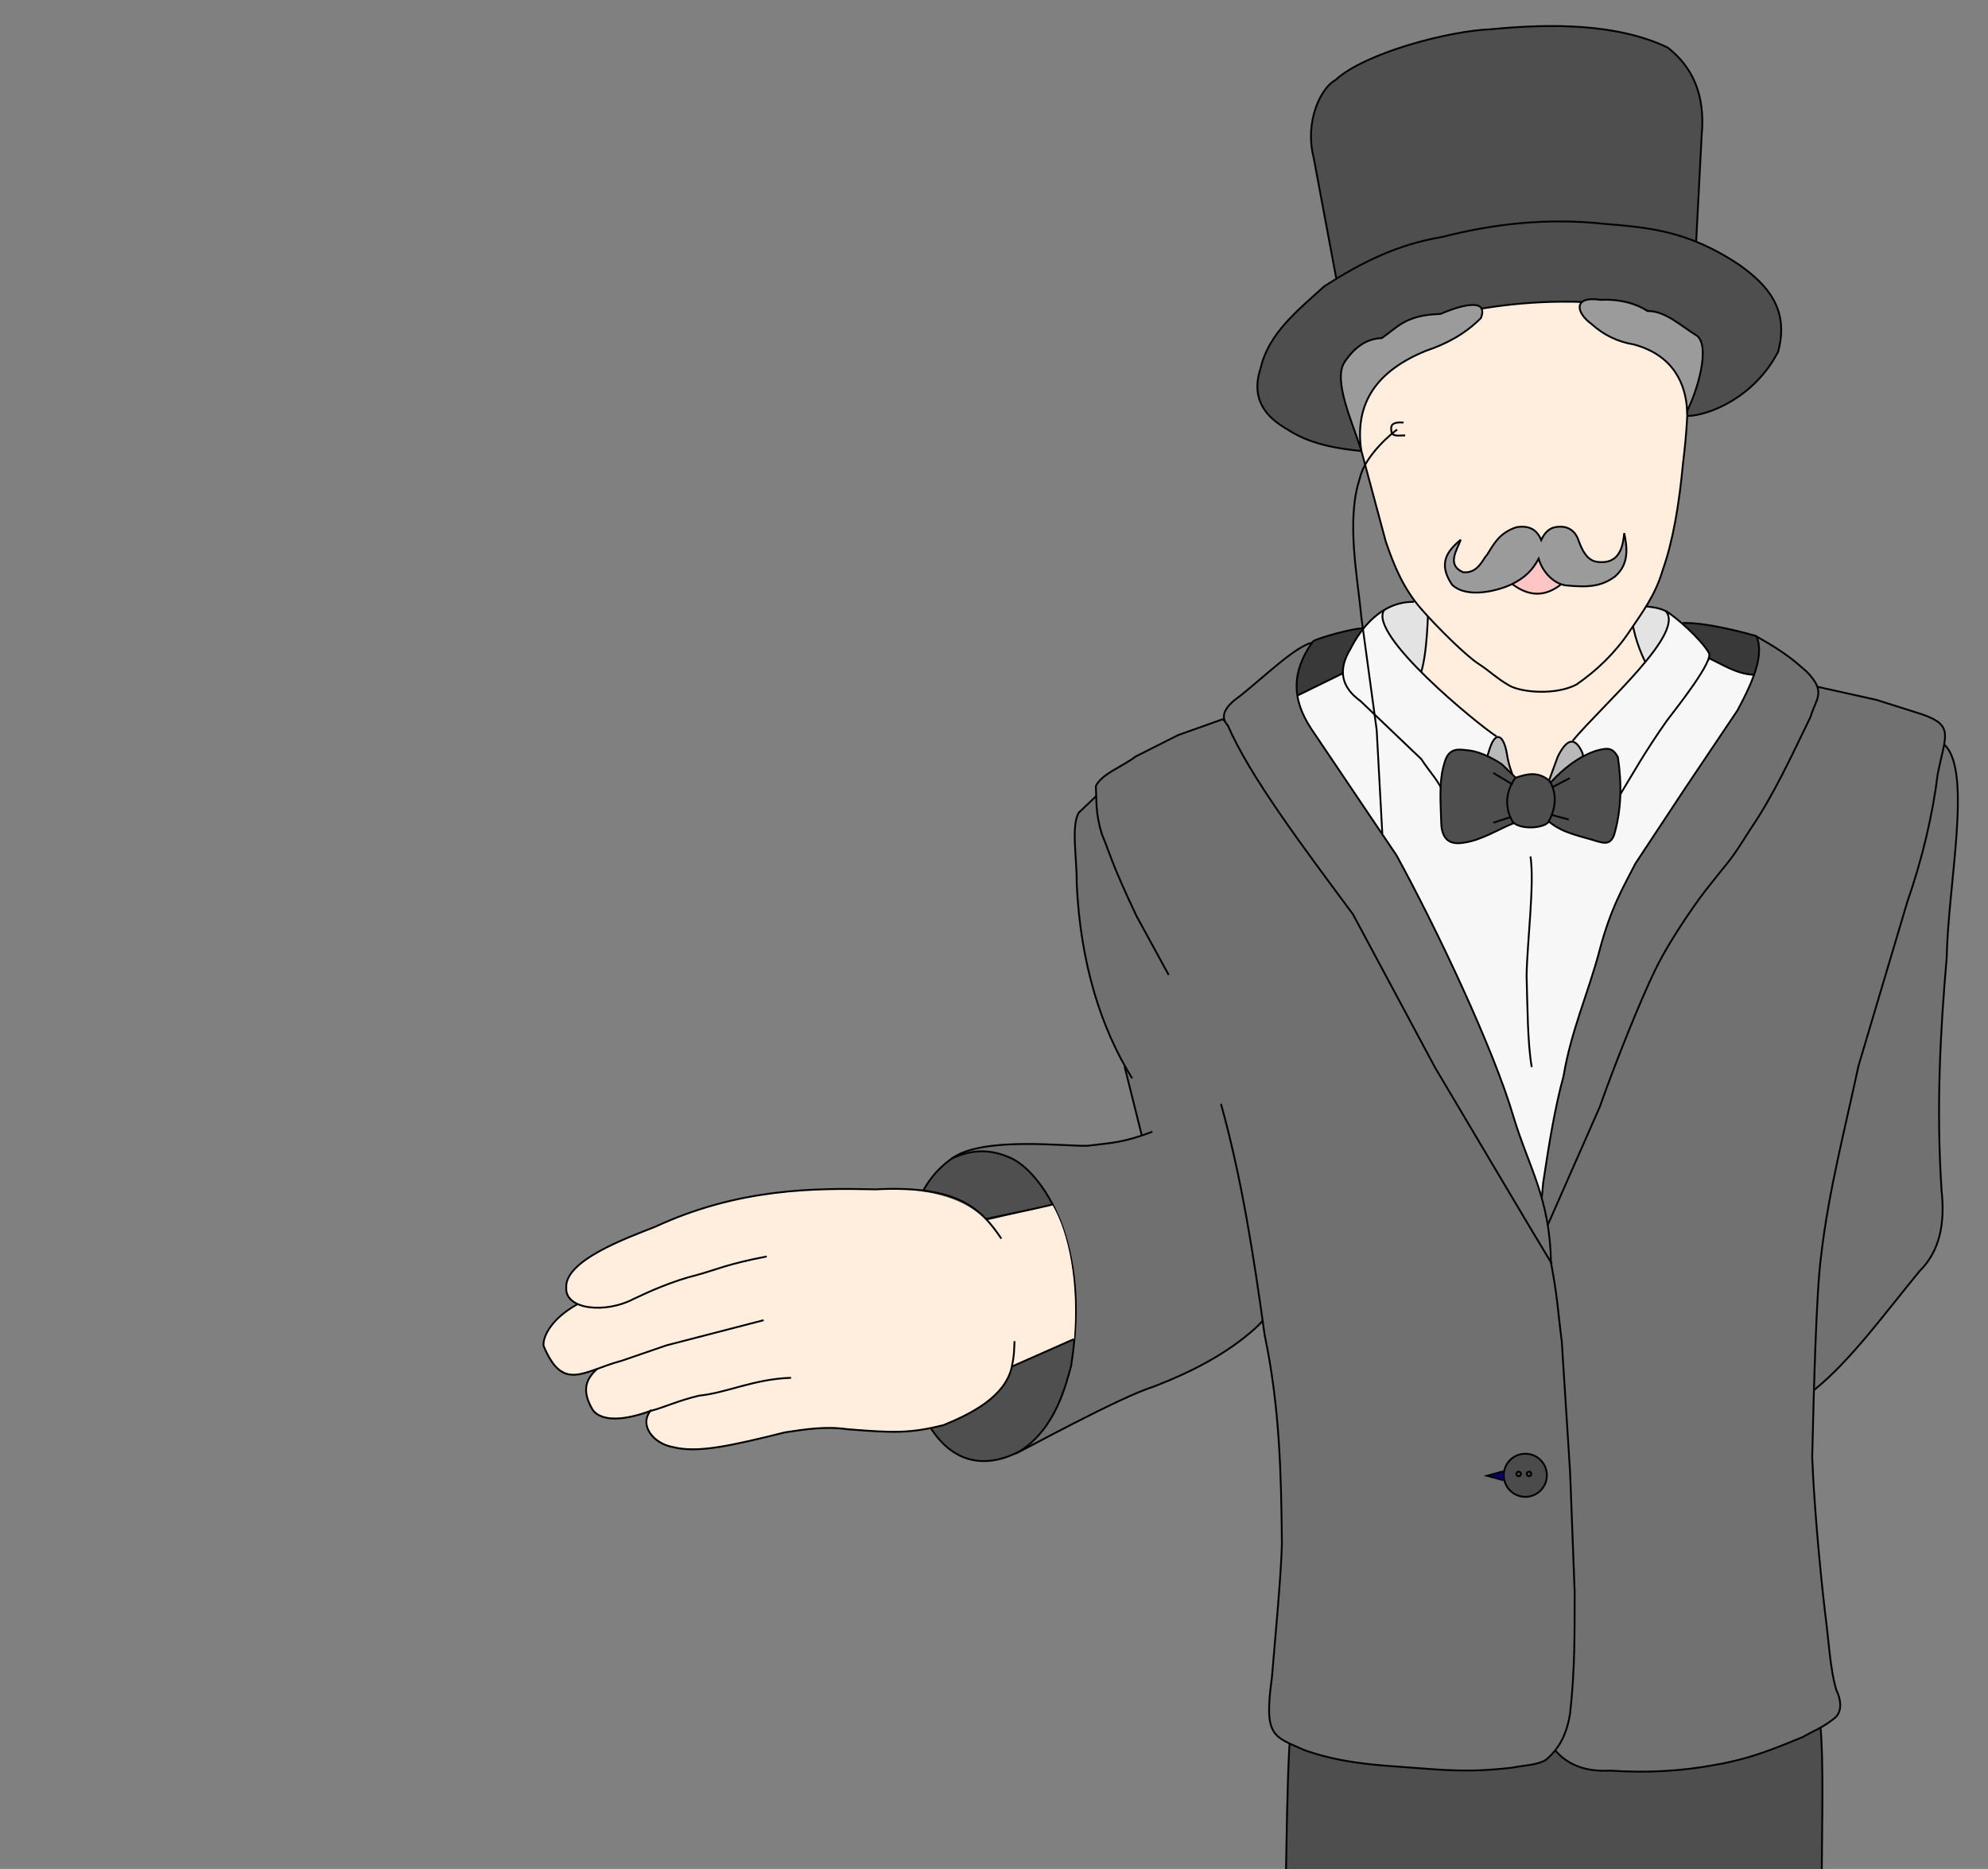 <?xml version="1.0" encoding="UTF-8" standalone="no"?>
<svg
xmlns="http://www.w3.org/2000/svg"
xmlns:dc="http://purl.org/dc/elements/1.1/"
xmlns:cc="http://creativecommons.org/ns#"
xmlns:rdf="http://www.w3.org/1999/02/22-rdf-syntax-ns#"
xmlns:svg="http://www.w3.org/2000/svg"
xmlns:sodipodi="http://sodipodi.sourceforge.net/DTD/sodipodi-0.dtd"
xmlns:inkscape="http://www.inkscape.org/namespaces/inkscape"
width="1083.0px"
height="1018.0px"
viewBox="0.0 0.0 1083.0 1018.0"
sodipodi:docname="gentleman_tomodeselect_04-xxhdpi.svg">
<rect x="0.0" y="0.0" width="1083.0" height="1018.0" fill="#808080" stroke="none"/>
<g
id="frame_toModeSelect_3"
inkscape:groupmode="layer"
inkscape:label="gentleman_tomodeselect_04-xxhdpi"
style="opacity:1.0;display:inline"
sodipodi:insensitive="true">
<path
style="fill:#707070;fill-opacity:1;stroke:none"
d="m
601.831,429.22
-14.169,13.424
c
-4.292,7.376
-0.9,25.39
-1.119,38.407
1.802,39.702
11.277,72.417
25.493,98.335
l
9.931,38.886
78.551,80.614
7.383,-139.216
-72.245,-130.779
z"
id="path24982"
inkscape:connector-curvature="0"
sodipodi:nodetypes="cccccc"/>
<path
style="fill:#707070;fill-opacity:1;stroke:none"
d="m
627.791,616.435
c
-16.187,6.09
-22.055,5.996
-35.331,7.646
-11.798,0.462
-56.945,-5.329
-73.97,6.925
l
34.752,160.802
c
2.932,-1.305
57.778,-31.251
74.967,-36.421
20.786,-8.066
39.624,-17.626
55.37,-31.64
7.641,-6.861
24.63,-28.476
24.63,-28.476
z"
id="path24978"
inkscape:connector-curvature="0"
sodipodi:nodetypes="cccccccc"/>
<path
style="display:inline;fill:#393939;fill-opacity:1;stroke:none"
d="m
715.173,349.67
c
-1.17,-1.141
24.761,-8.52
28.591,-7.323
l
11.113,26.589
-40.662,17.108
c
-12.2,-8.443
-20.117,-18.144
0.958,-36.374
z"
id="path5383"
inkscape:connector-curvature="0"
sodipodi:nodetypes="ccccc"/>
<path
style="display:inline;fill:#393939;fill-opacity:1;stroke:none"
d="m
916.635,339.344
c
12.749,-0.512
35.506,5.737
40.032,7.064
12.614,20.181
-0.274,28.165
-1.207,41.867
l
-52.563,-18.596
z"
id="path5385"
inkscape:connector-curvature="0"
sodipodi:nodetypes="ccccc"/>
<path
sodipodi:nodetypes="ccccscccc"
inkscape:connector-curvature="0"
id="path5387"
d="m
770.654,328.063
c
-5.84,-0.069
-10.962,1.472
-15.406,3.966
-9.04,5.813
-3.742,14.165
2.819,22.74
l
25.246,27.35
c
0,0
107.296,3.156
109.4,2.104
2.104,-1.052
26.649,-37.869
25.597,-39.272
-0.869,-1.362
-8.029,-11.38
-10.483,-11.926
-3.922,-1.887
-7.298,-2.057
-10.922,-2.546
z"
style="display:inline;fill:#e3e3e3;fill-opacity:1;stroke:none"/>
<path
sodipodi:nodetypes="ccccc"
inkscape:connector-curvature="0"
id="path5391"
d="m
988.632,756.82
c
19.747,-15.941
38.273,-41.647
57.154,-64.518
11.138,-11.028
13.849,-26.27
11.922,-43.83
-2.93,-44.52
-0.759,-86.124
2.805,-126.932
0.778,-40.412
13.922,-101
-1.052,-115.712
l
-31.794,-9.43
-55.538,189.427
-3.967,168.6
z"
style="display:inline;fill:#717171;fill-opacity:1;stroke:#000000;stroke-width:1px;stroke-linecap:butt;stroke-linejoin:miter;stroke-opacity:1"/>
<path
sodipodi:nodetypes="ccccccccccc"
inkscape:connector-curvature="0"
d="m
699.146,1142.993
0.287,-87.775
c
1.747,-22.552
1.097,-118.084
5.242,-117.489
l
117.66,-60.455
160.519,43.101
c
15.993,-8.194
6.98,92.726
10.507,135.412
l
1.964,93.751
c
-69.871,53.59
-123.467,18.973
-137.081,0.179
l
-8.464,-51.113
-15.445,49.841
c
-31.419,22.393
-87.862,42.603
-135.189,-5.452
z"
style="display:inline;fill:#4e4e4e;fill-opacity:1;stroke:#000000;stroke-width:1px;stroke-linecap:butt;stroke-linejoin:miter;stroke-opacity:1"
id="path5393"/>
<path
sodipodi:nodetypes="ccccccc"
inkscape:connector-curvature="0"
id="path5395"
d="m
727.908,151.432
-12.273,-65.583
c
-5.161,-20.288
4.494,-38.525
11.777,-42.15
15.862,-14.819
61.734,-26.879
84.795,-27.769
33.267,-3.225
68.945,-3.062
96.201,9.918
12.945,10.034
20.837,24.86
18.596,48.101
l
-2.975,57.649"
style="display:inline;fill:#4e4e4e;fill-opacity:1;stroke:#000000;stroke-width:1px;stroke-linecap:butt;stroke-linejoin:miter;stroke-opacity:1"/>
<path
sodipodi:nodetypes="ccccccccc"
inkscape:connector-curvature="0"
id="path5397"
d="m
741.297,245.65
c
-26.393,-2.63
-35.14,-8.528
-44.133,-14.381
-11.798,-8.166
-14.475,-18.613
-10.413,-30.745
4.343,-18.942
20.188,-31.414
34.712,-44.629
20.379,-13.005
39.832,-22.776
63.968,-26.778
28.016,-7.159
57.199,-10.588
88.514,-7.19
22.773,1.952
45.328,3.252
73.886,22.563
15.478,11.047
26.961,24.273
20.827,47.109
-12.998,25.145
-38.157,34.836
-49.34,34.96"
style="display:inline;fill:#4e4e4e;fill-opacity:1;stroke:#000000;stroke-width:1px;stroke-linecap:butt;stroke-linejoin:miter;stroke-opacity:1"/>
<path
sodipodi:nodetypes="cc"
inkscape:connector-curvature="0"
id="path5443"
d="m
715.173,349.67
c
-1.17,-1.141
24.761,-8.52
28.591,-7.323"
style="display:inline;fill:none;stroke:#000000;stroke-width:1px;stroke-linecap:butt;stroke-linejoin:miter;stroke-opacity:1"/>
<path
sodipodi:nodetypes="cccccscccccc"
inkscape:connector-curvature="0"
d="m
778.24,326.231
c
-0.389,8.318
-0.555,30.921
-4.711,41.902
l
-0.19,14.904
52.596,51.544
c
0,0
35.415,-1.052
36.817,-1.753
1.403,-0.701
48.038,-58.207
44.531,-60.661
-3.506,-2.454
-10.776,-11.224
-10.776,-11.224
m
0,0
c
-2.641,-5.051
-7.003,-15.761
-7.686,-26.034
l
-9.94,-6.222
-98.53,-3.506
-3.847,5.513"
style="display:inline;fill:#ffeede;fill-opacity:1;stroke:#000000;stroke-width:1px;stroke-linecap:butt;stroke-linejoin:miter;stroke-opacity:1"
id="path5445"/>
<path
sodipodi:nodetypes="cscccscsccccc"
inkscape:connector-curvature="0"
id="path5447"
d="m
864.28,164.564
c
-4.65,-0.201
-9.327,-0.276
-14.017,-0.235
-14.07,0.122
-28.311,1.33
-42.878,3.731
-25.231,5.656
-77.258,32.707
-67.319,71.645
l
14.869,55.275
c
4.607,13.515
9.689,25.616
19.101,36.468
9.412,10.852
25.109,26.078
31.237,30.003
6.128,3.925
9.953,7.943
16.838,11.901
6.886,3.958
25.56,5.381
36.703,-0.5
11.142,-7.721
20.93,-17.084
28.769,-28.769
6.77,-10.177
14.083,-19.39
18.337,-33.97
5.419,-15.335
8.814,-35.175
10.931,-57.773
8.414,-68.705
-3.264,-89.16
-52.572,-87.776"
style="display:inline;fill:#ffeede;fill-opacity:1;stroke:#000000;stroke-width:1px;stroke-linecap:butt;stroke-linejoin:miter;stroke-opacity:1"/>
<path
sodipodi:nodetypes="ccc"
inkscape:connector-curvature="0"
id="path5449"
d="m
764.621,230.157
c
-6.659,-0.477
-7.032,1.789
-6.662,4.558
0.261,3.508
4.614,2.333
7.539,2.454"
style="display:inline;fill:none;stroke:#000000;stroke-width:1px;stroke-linecap:butt;stroke-linejoin:miter;stroke-opacity:1"/>
<path
sodipodi:nodetypes="cc"
inkscape:connector-curvature="0"
id="path5451"
d="m
824.094,318.343
c
8.27,6.065
16.949,7.378
26.386,-0.088
l
2.104,-13.412
-14.727,-6.312
-16.129,6.312
z"
style="display:inline;fill:#ffc5c5;fill-opacity:1;stroke:#000000;stroke-width:1px;stroke-linecap:butt;stroke-linejoin:miter;stroke-opacity:1"/>
<path
sodipodi:nodetypes="ccccccccccccccc"
inkscape:connector-curvature="0"
id="path5453"
d="m
795.78,293.974
c
-7.359,6.08
-12.61,12.925
-4.734,24.545
8.654,8.057
26.049,2.708
31.908,0
7.789,-3.696
12.016,-8.097
15.253,-14.201
2.412,8.085
8.918,13.831
14.902,14.552
11.913,1.159
19.168,0.677
26.604,-4.785
8.104,-6.893
6.632,-16.305
5.129,-23.705
-0.695,5.881
-1.719,17.124
-14.376,15.691
-4.059,-0.387
-7.466,-3.253
-10.344,-11.221
-1.672,-5.233
-5.351,-8.524
-11.571,-7.889
-4.296,0.236
-7.091,3.093
-8.941,7.188
-2.651,-6.564
-7.589,-7.901
-13.5,-7.013
-9.753,3.311
-12.419,9.493
-16.129,15.253
-1.944,1.541
-4.574,10.173
-12.974,9.292
-9.078,-4.035
-3.344,-12.025
-1.227,-17.707
z"
style="display:inline;fill:#9b9b9b;fill-opacity:1;stroke:#000000;stroke-width:1px;stroke-linecap:butt;stroke-linejoin:miter;stroke-opacity:1"/>
<path
sodipodi:nodetypes="cc"
inkscape:connector-curvature="0"
id="path5455"
d="m
916.635,339.344
c
12.749,-0.512
35.506,5.737
40.032,7.064"
style="display:inline;fill:none;stroke:#000000;stroke-width:1px;stroke-linecap:butt;stroke-linejoin:miter;stroke-opacity:1"/>
<g
style="display:inline"
transform="matrix(0.94,0,0,0.94,-456.004,-198.678)"
id="g5457">
<path
style="fill:#f7f7f7;fill-opacity:1;stroke:#000000;stroke-width:1.063px;stroke-linecap:butt;stroke-linejoin:miter;stroke-opacity:1"
d="m
1475.585,592.788
c
8.229,3.906
15.986,8.95
25.197,9.532
l
28.751,17.843
-91.229,224.117
-39.55,135.261
-47.46,-77.518
-55.37,-157.673
-74.354,-119.441
15.556,-10.547
25.839,-12.656
c
71.81,86.467
142.798,94.405
212.62,-8.918
z"
id="path5459"
inkscape:connector-curvature="0"
sodipodi:nodetypes="ccccccccccc"/>
<path
style="fill:none;stroke:#000000;stroke-width:1.063px;stroke-linecap:butt;stroke-linejoin:miter;stroke-opacity:1"
d="m
1372.094,707.642
c
2.401,15.857
-1.94,49.581
-2.264,69.07
0.574,18.701
0.544,38.911
2.983,52.949"
id="path5461"
inkscape:connector-curvature="0"
sodipodi:nodetypes="ccc"/>
<path
sodipodi:nodetypes="cccc"
inkscape:connector-curvature="0"
id="path5463"
d="m
1376.65,680.471
11.293,-30.777
c
4.976,-9.908
9.758,-12.066
14.238,-2.109
l
4.219,20.039
-0.145,12.504
-31.974,5.593
z"
style="fill:#b9b9b9;fill-opacity:1;stroke:none"/>
<path
style="fill:#b9b9b9;fill-opacity:1;stroke:none"
d="m
1345.381,679.288
-0.263,-11.348
c
0.033,-6.127
0.01,-13.403
2.869,-21.255
3.555,-12.465
8.482,-9.894
10.424,1.428
1.635,11.351
8.409,24.588
12.164,31.581
l
3.051,5.841
z"
id="path5465"
inkscape:connector-curvature="0"
sodipodi:nodetypes="ccccccc"/>
<path
id="path5467"
style="fill:#f7f7f7;fill-opacity:1;stroke:none"
d="m
1423.146,673.333
c
8.419,-13.889
14.983,-25.924
28.013,-44.424
6.022,-7.888
27.629,-35.15
24.231,-39.39
-4.524,-7.761
-19.046,-20.768
-25.195,-24.321
12.592,12.344
-35.879,54.095
-53.883,75.658
1.864,0.307
3.896,2.343
5.869,6.728
l
4.219,20.039
4.05,20.302
12.697,-14.592
m
-77.918,-5.183
c
-0.077,-6.338
-0.102,-13.614
2.759,-21.466
1.38,-4.838
2.967,-7.411
4.487,-8.322
-10.959,-7.281
-77.472,-63.398
-64.872,-73.394
-9.566,5.271
-15.708,14.411
-19.892,22.5
-7.489,12.311
-5.103,22.221
5.801,30.058
l
35.299,33.691
c
4.435,7.051
11.54,14.101
13.215,21.152
l
17.76,20.302
5.442,-24.521"
inkscape:connector-curvature="0"
sodipodi:nodetypes="ccccccccccccccccccc"/>
<path
style="fill:none;stroke:#000000;stroke-width:1.063px;stroke-linecap:butt;stroke-linejoin:miter;stroke-opacity:1"
d="m
1304.504,560.108
c
-18.996,-0.226
-30.851,15.579
-36.794,27.36
-7.489,12.311
-5.103,22.221
5.801,30.058
l
35.299,33.691
c
4.435,7.051
11.54,14.101
13.215,21.152"
id="path5469"
inkscape:connector-curvature="0"
sodipodi:nodetypes="ccccc"/>
<path
style="fill:none;stroke:#000000;stroke-width:1.063px;stroke-linecap:butt;stroke-linejoin:miter;stroke-opacity:1"
d="m
1345.229,668.151
c
-0.077,-6.338
-0.102,-13.614
2.759,-21.466
3.555,-12.465
8.482,-9.894
10.424,1.428
1.635,11.351
8.409,24.588
12.283,31.8"
id="path5471"
inkscape:connector-curvature="0"
sodipodi:nodetypes="cccc"/>
<path
style="fill:none;stroke:#000000;stroke-width:1.063px;stroke-linecap:butt;stroke-linejoin:miter;stroke-opacity:1"
d="m
1376.65,680.471
11.293,-30.777
c
4.976,-9.908
9.758,-12.066
14.238,-2.109
l
4.219,20.039"
id="path5473"
inkscape:connector-curvature="0"
sodipodi:nodetypes="cccc"/>
<path
style="fill:none;stroke:#000000;stroke-width:1.063px;stroke-linecap:butt;stroke-linejoin:miter;stroke-opacity:1"
d="m
1423.146,673.333
c
8.419,-13.889
14.983,-25.924
28.013,-44.424
6.022,-7.888
27.629,-35.15
24.231,-39.39
-4.524,-7.761
-19.046,-20.768
-25.195,-24.321
12.592,12.344
-35.879,54.095
-53.666,75.409"
id="path5475"
inkscape:connector-curvature="0"
sodipodi:nodetypes="ccccc"/>
<path
style="fill:none;stroke:#000000;stroke-width:1.063px;stroke-linecap:butt;stroke-linejoin:miter;stroke-opacity:1"
d="m
1352.457,638.127
c
-10.941,-7.046
-75.408,-59.646
-65.037,-73.466"
id="path5477"
inkscape:connector-curvature="0"
sodipodi:nodetypes="cc"/>
<path
style="fill:none;stroke:#000000;stroke-width:1.063px;stroke-linecap:butt;stroke-linejoin:miter;stroke-opacity:1"
d="m
1450.508,565.475
c
-4.302,-2.096
-7.893,-2.277
-11.746,-2.797"
id="path5479"
inkscape:connector-curvature="0"
sodipodi:nodetypes="cc"/>
</g>
<g
transform="matrix(0.94,0,0,0.94,-456.004,-217.485)"
style="display:inline;fill:#4f4f4f;fill-opacity:1"
id="g5481">
<path
style="fill:#4e4e4e;fill-opacity:1;stroke:#000000;stroke-width:1.063px;stroke-linecap:butt;stroke-linejoin:miter;stroke-opacity:1"
d="m
1363.65,682.132
-8.226,-7.962
c
-5.966,-3.899
-11.932,-6.74
-17.898,-7.831
-6.041,-0.568
-12.618,-2.798
-15.288,7.085
-3.351,10.691
-2.189,23.023
-1.864,35.051
0.341,8.22
3.935,12.795
13.051,11.186
10.304,-1.421
20.004,-7.753
29.044,-11.386
2.719,-8.167
2.68,-16.984
1.183,-26.143
z"
id="path5483"
inkscape:connector-curvature="0"
sodipodi:nodetypes="cccccccc"/>
<path
style="fill:#4e4e4e;fill-opacity:1;stroke:#000000;stroke-width:1.063px;stroke-linecap:butt;stroke-linejoin:miter;stroke-opacity:1"
d="m
1383.988,684.498
c
7.333,-7.785
15.491,-14.472
25.971,-18.061
6.117,-1.578
9.525,-2.536
12.788,3.691
2.241,15.073
2.183,30.146
-2.241,45.219
-2.142,5.347
-5.428,4.773
-9.624,3.56
-9.891,-3.157
-19.666,-4.569
-27.817,-11.206
-1.469,-2.438
-2.544,-5.156
-2.285,-8.828
0.859,-5.416
0.371,-10.443
3.208,-14.375
z"
id="path5485"
inkscape:connector-curvature="0"
sodipodi:nodetypes="cccccccc"/>
<path
style="fill:#4e4e4e;fill-opacity:1;stroke:#000000;stroke-width:1.063px;stroke-linecap:butt;stroke-linejoin:miter;stroke-opacity:1"
d="m
1363.29,682.125
c
-6.685,9.357
-5.482,19.016
-1.318,25.708
4.401,4.31
16.957,3.614
20.302,0.132
7.021,-12.135
2.792,-21.373
0.659,-24.257
-6.548,-5.573
-13.095,-3.9
-19.643,-1.582
z"
id="path5487"
inkscape:connector-curvature="0"
sodipodi:nodetypes="ccccc"/>
<path
style="fill:#4f4f4f;fill-opacity:1;stroke:#000000;stroke-width:1.063px;stroke-linecap:butt;stroke-linejoin:miter;stroke-opacity:1"
d="m
1350.502,679.225
11.206,6.723"
id="path5489"
inkscape:connector-curvature="0"
sodipodi:nodetypes="cc"/>
<path
style="fill:#4f4f4f;fill-opacity:1;stroke:#000000;stroke-width:1.063px;stroke-linecap:butt;stroke-linejoin:miter;stroke-opacity:1"
d="m
1350.502,708.096
9.756,-3.164"
id="path5491"
inkscape:connector-curvature="0"/>
<path
style="fill:#4f4f4f;fill-opacity:1;stroke:#000000;stroke-width:1.063px;stroke-linecap:butt;stroke-linejoin:miter;stroke-opacity:1"
d="m
1385.042,687.398
9.756,-5.141"
id="path5493"
inkscape:connector-curvature="0"/>
<path
style="fill:#4f4f4f;fill-opacity:1;stroke:#000000;stroke-width:1.063px;stroke-linecap:butt;stroke-linejoin:miter;stroke-opacity:1"
d="m
1384.515,703.614
9.756,2.637"
id="path5495"
inkscape:connector-curvature="0"
sodipodi:nodetypes="cc"/>
</g>
<path
style="display:inline;fill:#717171;fill-opacity:1;stroke:#000000;stroke-width:1px;stroke-linecap:butt;stroke-linejoin:miter;stroke-opacity:1"
d="m
989.992,374.065
32.178,7.137
24.669,7.796
c
17.946,6.136
12.971,11.473
8.766,32.61
-2.709,21.981
-8.244,45.665
-16.523,69.53
l
-26.606,89.311
c
-7.32,34.212
-16.295,68.466
-20.298,102.841
-2.792,20.388
-4.033,73.493
-4.948,110.349
0.97,24.182
3.76,56.686
7.013,84.855
1.947,13.925
2.683,30.919
6.177,42.116
2.973,6.261
2.947,12.423
-1.332,15.501
-6.124,4.984
-11.32,6.676
-17.015,10.036
-13.959,5.662
-27.672,11.695
-47.439,15.099
-19.328,3.652
-38.468,4.491
-57.465,3.187
-26.695,1.453
-37.209,-15.416
-41.53,-39.299
-2.497,-22.987
-1.253,-44.905
-1.699,-67.306
l
-1.693,-97.149
c
1.968,-27.629
2.836,-58.202
5.075,-79.985
l
16.664,-78.505
c
7.988,-22.724
33.366,-63.221
41.779,-80.272
8.413,-17.051
18.218,-45.826
23.795,-52.47
12.28,-15.665
8.766,-20.71
20.722,-39.611
12.678,-18.49
19.238,-28.689
29.252,-49.253"
id="path5497"
inkscape:connector-curvature="0"
sodipodi:nodetypes="ccccccccccccccccccczccc"/>
<path
sodipodi:nodetypes="cccccccccccccc"
inkscape:connector-curvature="0"
id="path5499"
d="m
890.061,187.632
c
-8.662,-1.441
-16.379,-5.088
-23.058,-11.157
-8.707,-6.313
-10.029,-15.469
4.959,-13.141
10.294,-0.56
19.51,2.017
25.489,6.074
9.914,-0.136
18.54,8.382
27.074,13.513
7.344,6.094
0.07,30.047
-5.427,40.921
-0.686,-14.476
-7.274,-30.316
-29.036,-36.21
z
m
-157.938,10.166
c
5.317,-8.247
11.959,-13.316
20.579,-13.637
8.278,-5.44
12.596,-12.639
31.984,-13.141
7.863,-3.462
26.846,-10.122
22.067,2.231
-8.883,8.93
-19.141,14.192
-30.001,17.852
-29.854,12.219
-38.345,31.275
-35.25,53.954
-4.783,-15.051
-15.069,-37.214
-9.379,-47.259
z"
style="display:inline;fill:#9b9b9b;fill-opacity:1;stroke:#000000;stroke-width:1px;stroke-linecap:butt;stroke-linejoin:miter;stroke-opacity:1"/>
<path
sodipodi:nodetypes="czccccccccccccc"
inkscape:connector-curvature="0"
id="path5501"
d="m
871.518,602.889
c
7.988,-22.724
22.146,-58.312
30.558,-75.363
8.413,-17.051
23.828,-38.813
29.405,-45.457
12.28,-15.665
10.169,-11.594
22.125,-30.494
12.678,-18.49
22.744,-40.611
32.758,-61.175
2.596,-9.541
9.03,-13.209
-2.111,-24.538
-5.808,-4.984
-10.331,-9.68
-27.304,-19.186
3.979,9.908
-1.204,23.065
-10.395,40.217
l
-28.752,42.778
-26.872,40.674
c
-6.721,13.08
-13.548,24.472
-19.636,47.687
-5.939,22.483
-15.473,43.636
-19.498,67.982
-5.024,18.488
-8.082,38.119
-11.135,58.249
l
-3.321,36.199
z"
style="display:inline;fill:#717171;fill-opacity:1;stroke:#000000;stroke-width:1px;stroke-linecap:butt;stroke-linejoin:miter;stroke-opacity:1"/>
<path
sodipodi:nodetypes="cccc"
inkscape:connector-curvature="0"
id="path24828"
d="m
553.242,791.809
c
2.932,-1.305
57.778,-31.251
74.967,-36.421
20.786,-8.066
39.624,-17.626
55.37,-31.64
7.641,-6.861
24.63,-28.476
24.63,-28.476"
style="fill:none;stroke:#000000;stroke-width:1px;stroke-linecap:butt;stroke-linejoin:miter;stroke-opacity:1"/>
<path
sodipodi:nodetypes="cccc"
inkscape:connector-curvature="0"
id="path24826"
d="m
616.746,587.322
c
-16.847,-27.045
-28.212,-62.39
-30.203,-106.271
0.218,-13.016
-3.173,-31.031
1.119,-38.407
l
14.169,-13.424"
style="fill:none;stroke:#000000;stroke-width:1px;stroke-linecap:butt;stroke-linejoin:miter;stroke-opacity:1"/>
<path
sodipodi:nodetypes="cccccccccccccccsccccccc"
inkscape:connector-curvature="0"
id="path5503"
d="m
665.131,601.243
c
11.158,39.97
17.872,82.712
23.803,125.949
8.189,38.679
9.044,75.398
9.404,114.077
-0.544,18.444
-3.559,49.547
-5.436,72.378
-4.441,32.341
0.453,31.944
17.837,39.671
18.545,6.536
35.921,7.911
53.806,9.168
23.833,1.767
35.307,3.118
59.8,0.265
4.431,-1.062
12.648,-1.131
17.72,-4.114
6.704,-5.693
11.25,-12.745
13.283,-25.448
2.741,-24.654
2.424,-45.208
2.468,-66.266
l
-2.468,-64.855
-4.555,-71.555
c
-2.175,-16.478
-2.2,-24.666
-6.774,-47.484
l
-63.371,-135.944
-3.673,1.734
c
-6.048,-16.428
-21.371,-41.361
-48.193,-77.286
-14.528,-19.459
-17.357,-50.499
-62.857,-79.725
l
-24.038,8.551
-23.186,11.666
c
-7.042,5.449
-18.454,9.395
-21.716,16.104
0.427,7.959
-0.262,14.76
3.266,26.238
4.293,9.993
4.397,13.943
18.803,44.436
l
17.602,32.237"
style="display:inline;fill:#707070;fill-opacity:1;stroke:#000000;stroke-width:1px;stroke-linecap:butt;stroke-linejoin:miter;stroke-opacity:1"/>
<g
style="display:inline"
transform="matrix(0.94,0,0,0.94,-456.004,-172.348)"
id="g5505">
<circle
r="13.517"
cy="1045.653"
cx="1407.534"
transform="matrix(-0.924,0,0,-0.924,2669.654,2004.395)"
id="circle5507"
style="fill:#4b4b4b;fill-opacity:1;stroke:#000000;stroke-width:1.151"/>
<circle
r="13.517"
cy="1045.653"
cx="1407.534"
style="fill:none;stroke:#000000;stroke-width:11.014"
id="circle5509"
transform="matrix(-0.097,0,0,-0.097,1507.781,1138.841)"/>
<circle
r="13.517"
cy="1045.653"
cx="1407.534"
transform="matrix(-0.097,0,0,-0.097,1501.781,1138.841)"
id="circle5511"
style="fill:none;stroke:#000000;stroke-width:11.014"/>
<path
inkscape:connector-curvature="0"
id="path5513"
d="m
1356.407,1035.877
-9.508,2.61
9.508,2.61"
style="fill:#0c0066;fill-opacity:1;stroke:#000000;stroke-width:1.063px;stroke-linecap:butt;stroke-linejoin:miter;stroke-opacity:1"
sodipodi:nodetypes="ccc"/>
</g>
<path
sodipodi:nodetypes="ccccc"
inkscape:connector-curvature="0"
id="path5515"
d="m
761.132,233.997
c
-1.684,0.943
-17.656,13.857
-20.331,26.53
-7.648,22.768
-1.106,54.416
0.744,75.126
l
8.43,61.985
3.057,56.367"
style="display:inline;fill:none;stroke:#000000;stroke-width:1px;stroke-linecap:butt;stroke-linejoin:miter;stroke-opacity:1"/>
<path
sodipodi:nodetypes="cccccccccc"
inkscape:connector-curvature="0"
id="path5517"
d="m
844.946,687.654
c
-1.984,-2.975
-63.235,-106.292
-63.235,-106.292
l
-44.629,-83.308
c
-27.184,-36.74
-56.139,-74.987
-68.183,-102.896
-5.032,-5.372
-0.664,-10.992
6.694,-16.116
13.577,-10.789
29.887,-26.799
39.174,-29.009
-11.246,16.224
-11.071,30.742
-0.496,46.861
l
46.532,69.038
c
21.242,38.73
52.77,104.941
63.794,142.689
8.371,27.522
19.639,43.747
20.349,79.033
z"
style="display:inline;fill:#757575;fill-opacity:1;stroke:#000000;stroke-width:1px;stroke-linecap:butt;stroke-linejoin:miter;stroke-opacity:1"/>
<path
sodipodi:nodetypes="cccccccc"
inkscape:connector-curvature="0"
id="path24820"
d="m
494.112,684.198
c
2.013,-24.021
7.515,-40.991
24.239,-53.088
14.246,-6.83
25.035,-3.487
31.904,-0.546
11.99,5.247
24.116,22.95
29.813,41.505
7.46,24.095
7.171,47.901
3.428,71.981
-2.823,9.973
-8.112,33.326
-27.24,46.019
-21.146,11.589
-42.065,6.487
-54.496,-22.289
-7.728,-23.202
-11.069,-48.713
-7.646,-83.582
z"
style="fill:#4f4f4f;fill-opacity:1;stroke:#000000;stroke-width:1px;stroke-linecap:butt;stroke-linejoin:miter;stroke-opacity:1"/>
<path
sodipodi:nodetypes="ccc"
inkscape:connector-curvature="0"
id="path24822"
d="m
518.49,631.006
c
17.024,-12.254
62.171,-6.463
73.97,-6.925
13.276,-1.651
19.144,-1.557
35.331,-7.646"
style="fill:none;stroke:#000000;stroke-width:1px;stroke-linecap:butt;stroke-linejoin:miter;stroke-opacity:1"/>
<path
sodipodi:nodetypes="cc"
inkscape:connector-curvature="0"
id="path24824"
d="m
621.966,618.271
-9.322,-37.288"
style="fill:none;stroke:#000000;stroke-width:1px;stroke-linecap:butt;stroke-linejoin:miter;stroke-opacity:1"/>
<path
style="display:inline;opacity:1;fill:#ffeede;fill-opacity:1;fill-rule:evenodd;stroke:none;stroke-width:1px;stroke-linecap:butt;stroke-linejoin:miter;stroke-opacity:1"
d="m
585.099,729.336
-67.507,30.394
c
-2.387,-27.844
-5.705,-61.587
-9.769,-87.999
0,0
63.272,-14.593
65.381,-15.648
9.3,15.867
14.312,42.911
11.894,73.253
z"
id="path7307"
inkscape:connector-curvature="0"
sodipodi:nodetypes="ccccc"/>
<path
sodipodi:nodetypes="cc"
inkscape:connector-curvature="0"
id="path7309"
d="m
573.839,655.904
c
-2.109,1.055
-59.687,12.773
-59.687,12.773"
style="display:inline;opacity:1;fill:none;fill-rule:evenodd;stroke:#000000;stroke-width:1px;stroke-linecap:butt;stroke-linejoin:miter;stroke-opacity:1"/>
<path
sodipodi:nodetypes="cc"
inkscape:connector-curvature="0"
id="path7311"
d="m
584.879,729.455
-57.216,25.312"
style="display:inline;opacity:1;fill:none;fill-rule:evenodd;stroke:#000000;stroke-width:1px;stroke-linecap:butt;stroke-linejoin:miter;stroke-opacity:1"/>
<g
style="display:inline;opacity:1"
transform="matrix(1.256,0.185,-0.21,1.276,-38.713,-340.296)"
id="g7313">
<path
sodipodi:nodetypes="ccccccccccccccc"
inkscape:connector-curvature="0"
id="path7315"
d="m
586.456,713.121
c
-10.513,-10.997
-21.957,-21.401
-59.055,-15.445
-25.791,3.19
-57.875,7.806
-90.74,29.146
-11.444,6.515
-36.001,19.602
-33.397,30.896
0.339,3.024
2.441,4.963
5.696,6.025
-10.65,8.398
-12.196,16.538
-11.222,19.605
8.931,14.18
15.149,11.139
24.487,6.179
-3.949,4.728
-5.751,9.738
0.764,17.451
3.565,3.511
11.44,3.893
24.687,-3.397
-4.455,6.874
3.482,13.73
11.653,13.938
11.07,1.185
24.601,-4.052
46.66,-13.001
8.345,-2.514
16.653,-5.099
26.301,-5.139
19.805,-1.285
26.563,-2.051
40.229,-7.561
11.216,-6.553
23.962,-15.637
24.91,-28.088
l
-0.612,-11.311
z"
style="fill:#ffeede;fill-opacity:1;fill-rule:evenodd;stroke:none;stroke-width:0.781;stroke-linecap:butt;stroke-linejoin:miter;stroke-miterlimit:4;stroke-dasharray:none;stroke-opacity:1"/>
<path
style="fill:none;fill-rule:evenodd;stroke:#000000;stroke-width:0.781;stroke-linecap:butt;stroke-linejoin:miter;stroke-miterlimit:4;stroke-dasharray:none;stroke-opacity:1"
d="m
583.967,710.741
c
-10.513,-10.997
-21.562,-19.687
-56.682,-12.808
-25.791,3.19
-57.875,7.806
-90.74,29.146
-11.444,6.515
-36.001,19.602
-33.397,30.896
1.035,9.236
18.517,8.352
29.224,0.55
6.145,-4.109
15.433,-9.966
25.246,-13.936
7.483,-3.217
12.257,-6.525
28.259,-11.988"
id="path7317"
inkscape:connector-curvature="0"
sodipodi:nodetypes="ccccccc"/>
<path
style="fill:none;fill-rule:evenodd;stroke:#000000;stroke-width:0.781;stroke-linecap:butt;stroke-linejoin:miter;stroke-miterlimit:4;stroke-dasharray:none;stroke-opacity:1"
d="m
409.077,764.073
c
-10.879,8.31
-12.429,16.462
-11.454,19.531
11.486,18.235
18.484,7.992
34.105,1.356
l
17.847,-9.154
39.43,-16.463"
id="path7319"
inkscape:connector-curvature="0"
sodipodi:nodetypes="ccccc"/>
<path
style="fill:none;fill-rule:evenodd;stroke:#000000;stroke-width:0.781;stroke-linecap:butt;stroke-linejoin:miter;stroke-miterlimit:4;stroke-dasharray:none;stroke-opacity:1"
d="m
421.976,789.753
c
-3.748,4.578
-5.734,9.629
0.898,17.481
3.565,3.511
11.44,3.893
24.565,-3.134
5.398,-2.236
10.981,-6.01
19.52,-9.357
11.302,-2.765
22.032,-10.308
37.66,-13.067"
id="path7321"
inkscape:connector-curvature="0"
sodipodi:nodetypes="ccccc"/>
<path
style="fill:none;fill-rule:evenodd;stroke:#000000;stroke-width:0.781;stroke-linecap:butt;stroke-linejoin:miter;stroke-miterlimit:4;stroke-dasharray:none;stroke-opacity:1"
d="m
447.683,803.575
c
-4.577,7.136
3.36,13.992
11.531,14.2
11.07,1.185
24.601,-4.052
46.66,-13.001
8.345,-2.514
16.653,-5.099
26.301,-5.139
19.805,-1.285
26.563,-2.051
40.229,-7.561
11.216,-6.553
23.962,-15.637
24.91,-28.088
0.313,-5.84
-0.271,-8.091
-0.612,-11.311"
id="path7323"
inkscape:connector-curvature="0"
sodipodi:nodetypes="ccccccc"/>
</g>
</g>
</svg>
